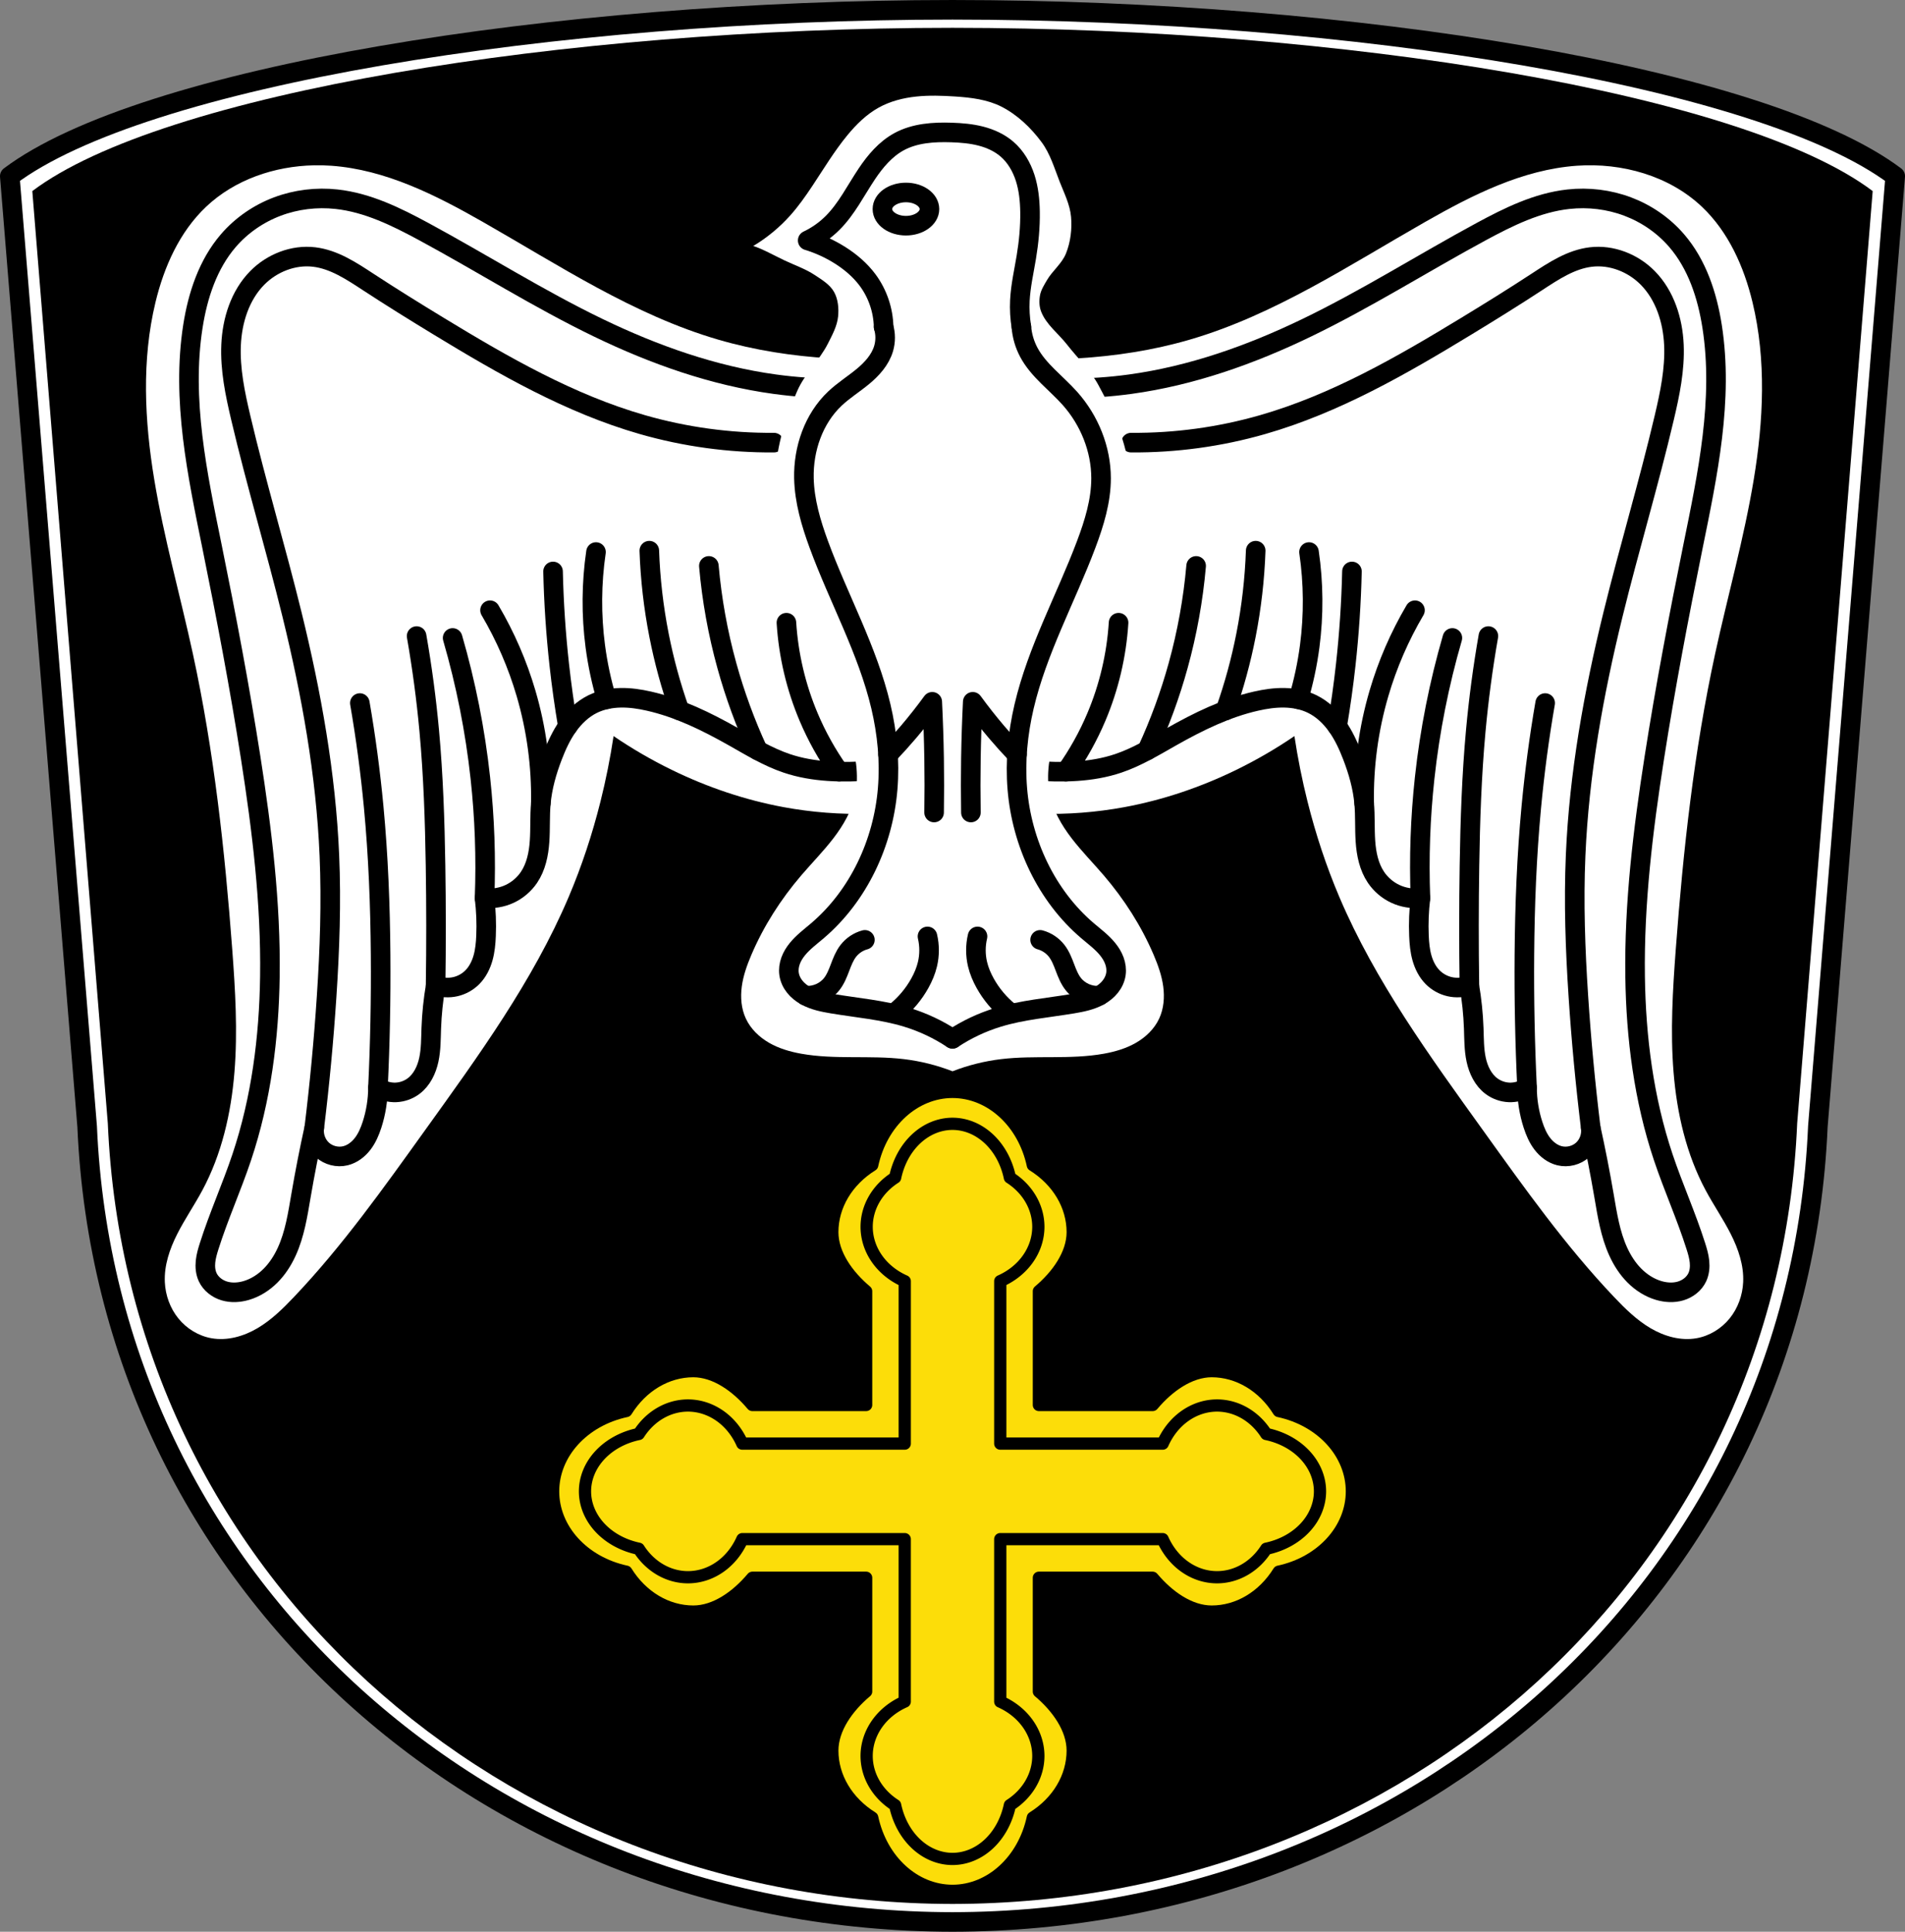 <?xml version="1.0" encoding="UTF-8" standalone="no"?>
<!-- Created with Inkscape (http://www.inkscape.org/) -->

<svg
   xmlns:dc="http://purl.org/dc/elements/1.1/"
   xmlns:cc="http://creativecommons.org/ns#"
   xmlns:rdf="http://www.w3.org/1999/02/22-rdf-syntax-ns#"
   xmlns:svg="http://www.w3.org/2000/svg"
   xmlns="http://www.w3.org/2000/svg"
   xmlns:sodipodi="http://sodipodi.sourceforge.net/DTD/sodipodi-0.dtd"
   xmlns:inkscape="http://www.inkscape.org/namespaces/inkscape"
   width="206.03mm"
   height="208.888mm"
   viewBox="0 0 206.03 208.888"
   version="1.1"
   id="svg1022"
   inkscape:version="0.92.5 (2060ec1f9f, 2020-04-08)"
   sodipodi:docname="DEU Reitenbuch (Fischach) COA.svg">
  <rect x="0" y="0" width="206.03" height="208.888" fill="#808080" stroke="none"/>
  <defs
     id="defs1016">
    <inkscape:path-effect
       effect="spiro"
       id="path-effect1518"
       is_visible="true" />
    <inkscape:path-effect
       effect="spiro"
       id="path-effect1514"
       is_visible="true" />
    <inkscape:path-effect
       effect="spiro"
       id="path-effect1488"
       is_visible="true" />
    <inkscape:path-effect
       effect="spiro"
       id="path-effect1462"
       is_visible="true" />
    <inkscape:path-effect
       effect="spiro"
       id="path-effect1436"
       is_visible="true" />
    <inkscape:path-effect
       effect="spiro"
       id="path-effect1410"
       is_visible="true" />
    <inkscape:path-effect
       effect="spiro"
       id="path-effect1387"
       is_visible="true" />
    <inkscape:path-effect
       effect="spiro"
       id="path-effect903"
       is_visible="true" />
    <inkscape:path-effect
       effect="spiro"
       id="path-effect899"
       is_visible="true" />
    <inkscape:path-effect
       effect="spiro"
       id="path-effect895"
       is_visible="true" />
    <inkscape:path-effect
       effect="spiro"
       id="path-effect891"
       is_visible="true" />
    <inkscape:path-effect
       effect="spiro"
       id="path-effect887"
       is_visible="true" />
    <inkscape:path-effect
       effect="spiro"
       id="path-effect879"
       is_visible="true" />
    <inkscape:path-effect
       effect="spiro"
       id="path-effect875"
       is_visible="true" />
    <inkscape:path-effect
       effect="spiro"
       id="path-effect853"
       is_visible="true" />
    <inkscape:path-effect
       effect="spiro"
       id="path-effect849"
       is_visible="true" />
    <inkscape:path-effect
       effect="spiro"
       id="path-effect845"
       is_visible="true" />
    <inkscape:path-effect
       effect="spiro"
       id="path-effect841"
       is_visible="true" />
    <inkscape:path-effect
       effect="spiro"
       id="path-effect853-6"
       is_visible="true" />
    <inkscape:path-effect
       effect="spiro"
       id="path-effect841-7"
       is_visible="true" />
    <inkscape:path-effect
       effect="spiro"
       id="path-effect845-6"
       is_visible="true" />
    <inkscape:path-effect
       effect="spiro"
       id="path-effect849-9"
       is_visible="true" />
    <inkscape:path-effect
       effect="spiro"
       id="path-effect853-1"
       is_visible="true" />
    <inkscape:path-effect
       effect="spiro"
       id="path-effect853-6-6"
       is_visible="true" />
    <inkscape:path-effect
       effect="spiro"
       id="path-effect875-7"
       is_visible="true" />
    <inkscape:path-effect
       effect="spiro"
       id="path-effect879-1"
       is_visible="true" />
    <inkscape:path-effect
       effect="spiro"
       id="path-effect887-8"
       is_visible="true" />
    <inkscape:path-effect
       effect="spiro"
       id="path-effect891-5"
       is_visible="true" />
    <inkscape:path-effect
       effect="spiro"
       id="path-effect895-8"
       is_visible="true" />
    <inkscape:path-effect
       effect="spiro"
       id="path-effect899-7"
       is_visible="true" />
    <inkscape:path-effect
       effect="spiro"
       id="path-effect903-3"
       is_visible="true" />
    <inkscape:path-effect
       effect="spiro"
       id="path-effect841-1"
       is_visible="true" />
    <inkscape:path-effect
       effect="spiro"
       id="path-effect845-5"
       is_visible="true" />
    <inkscape:path-effect
       effect="spiro"
       id="path-effect849-98"
       is_visible="true" />
    <inkscape:path-effect
       effect="spiro"
       id="path-effect853-10"
       is_visible="true" />
    <inkscape:path-effect
       effect="spiro"
       id="path-effect853-6-0"
       is_visible="true" />
    <inkscape:path-effect
       effect="spiro"
       id="path-effect875-6"
       is_visible="true" />
    <inkscape:path-effect
       effect="spiro"
       id="path-effect879-7"
       is_visible="true" />
    <inkscape:path-effect
       effect="spiro"
       id="path-effect887-6"
       is_visible="true" />
    <inkscape:path-effect
       effect="spiro"
       id="path-effect891-6"
       is_visible="true" />
    <inkscape:path-effect
       effect="spiro"
       id="path-effect895-9"
       is_visible="true" />
    <inkscape:path-effect
       effect="spiro"
       id="path-effect899-2"
       is_visible="true" />
    <inkscape:path-effect
       effect="spiro"
       id="path-effect903-9"
       is_visible="true" />
    <inkscape:path-effect
       effect="spiro"
       id="path-effect841-7-0"
       is_visible="true" />
    <inkscape:path-effect
       effect="spiro"
       id="path-effect845-6-7"
       is_visible="true" />
    <inkscape:path-effect
       effect="spiro"
       id="path-effect849-9-3"
       is_visible="true" />
    <inkscape:path-effect
       effect="spiro"
       id="path-effect853-1-7"
       is_visible="true" />
    <inkscape:path-effect
       effect="spiro"
       id="path-effect853-6-6-0"
       is_visible="true" />
    <inkscape:path-effect
       effect="spiro"
       id="path-effect875-7-4"
       is_visible="true" />
    <inkscape:path-effect
       effect="spiro"
       id="path-effect879-1-1"
       is_visible="true" />
    <inkscape:path-effect
       effect="spiro"
       id="path-effect887-8-8"
       is_visible="true" />
    <inkscape:path-effect
       effect="spiro"
       id="path-effect891-5-3"
       is_visible="true" />
    <inkscape:path-effect
       effect="spiro"
       id="path-effect895-8-7"
       is_visible="true" />
    <inkscape:path-effect
       effect="spiro"
       id="path-effect899-7-8"
       is_visible="true" />
    <inkscape:path-effect
       effect="spiro"
       id="path-effect903-3-7"
       is_visible="true" />
    <inkscape:path-effect
       effect="spiro"
       id="path-effect1387-8"
       is_visible="true" />
    <inkscape:path-effect
       effect="spiro"
       id="path-effect1410-8"
       is_visible="true" />
    <inkscape:path-effect
       effect="spiro"
       id="path-effect1436-1"
       is_visible="true" />
    <inkscape:path-effect
       effect="spiro"
       id="path-effect1462-8"
       is_visible="true" />
    <inkscape:path-effect
       effect="spiro"
       id="path-effect1488-9"
       is_visible="true" />
  </defs>
  <sodipodi:namedview
     id="base"
     pagecolor="#ffffff"
     bordercolor="#666666"
     borderopacity="1.0"
     inkscape:pageopacity="0.0"
     inkscape:pageshadow="2"
     inkscape:zoom="1.0044381"
     inkscape:cx="389.34763"
     inkscape:cy="394.74805"
     inkscape:document-units="mm"
     inkscape:current-layer="layer1"
     showgrid="false"
     inkscape:window-width="1920"
     inkscape:window-height="1046"
     inkscape:window-x="-11"
     inkscape:window-y="-11"
     inkscape:window-maximized="1"
     inkscape:snap-nodes="false"
     inkscape:snap-midpoints="true"
     inkscape:snap-smooth-nodes="true"
     fit-margin-top="0"
     fit-margin-left="0"
     fit-margin-right="0"
     fit-margin-bottom="0"
     inkscape:object-paths="true" />
  <g
     inkscape:label="Ebene 1"
     inkscape:groupmode="layer"
     id="layer1"
     transform="translate(-2.063,-65.472)">
    <path
       inkscape:connector-curvature="0"
       style="fill:#ffffff;fill-rule:evenodd;stroke:none;stroke-width:2.117;stroke-linecap:round;stroke-linejoin:round;stroke-miterlimit:4;stroke-dasharray:none;stroke-opacity:1"
       d="M 105.078,66.531 C 61.872,66.545 17.474,73.755 3.121,84.525 L 11.489,187.289 c 2.122,49.412 43.484,85.951 93.58,86.012 h 0.002 0.015 0.002 c 50.096,-0.062 91.457,-36.601 93.58,-86.012 L 207.035,84.525 C 192.681,73.754 148.288,66.544 105.078,66.531 Z"
       id="path10563-0-6-2-6-4" />
    <path
       inkscape:connector-curvature="0"
       style="fill:#000000;fill-rule:evenodd;stroke:none;stroke-width:2.071;stroke-linecap:round;stroke-linejoin:round;stroke-miterlimit:4;stroke-dasharray:none;stroke-opacity:1"
       d="M 105.078,68.479 C 62.904,68.493 19.567,75.567 5.557,86.134 L 13.725,186.962 c 2.072,48.48 42.445,84.331 91.344,84.391 h 0.002 0.014 0.002 c 48.899,-0.06 89.272,-35.911 91.344,-84.391 L 204.599,86.134 C 190.588,75.566 147.256,68.492 105.078,68.479 Z"
       id="path10563-0-6-2-6-4-2" />
    <path
       inkscape:connector-curvature="0"
       style="fill:none;fill-rule:evenodd;stroke:#000000;stroke-width:2.117;stroke-linecap:round;stroke-linejoin:round;stroke-miterlimit:4;stroke-dasharray:none;stroke-opacity:1"
       d="M 105.078,66.531 C 61.872,66.545 17.474,73.755 3.121,84.525 L 11.489,187.289 c 2.122,49.412 43.484,85.951 93.58,86.012 h 0.002 0.015 0.002 c 50.096,-0.062 91.458,-36.601 93.58,-86.012 L 207.035,84.525 C 192.681,73.754 148.288,66.544 105.078,66.531 Z"
       id="path10563-0-6-2-6" />
    <path
       inkscape:connector-curvature="0"
       style="fill:#fcdd09;fill-opacity:1;stroke:#000000;stroke-width:1.323;stroke-linecap:round;stroke-linejoin:round;stroke-miterlimit:4;stroke-dasharray:none;stroke-opacity:1;paint-order:fill markers stroke"
       d="m 105.078,183.544 c -4.111,0.006 -7.691,3.268 -8.684,7.913 -2.707,1.683 -4.311,4.378 -4.315,7.248 0.001,2.406 1.658,4.71 3.659,6.395 v 9.793 2.506 H 93.231 83.43 c -1.683,-1.998 -3.984,-3.655 -6.387,-3.659 -2.868,0.005 -5.56,1.608 -7.243,4.312 -4.648,0.993 -7.912,4.575 -7.917,8.688 0.006,4.111 3.268,7.69 7.913,8.684 1.683,2.707 4.378,4.311 7.248,4.315 2.406,-0.001 4.711,-1.658 6.395,-3.659 h 9.793 2.507 v 2.507 9.793 c -2.001,1.684 -3.657,3.989 -3.659,6.395 0.004,2.87 1.608,5.564 4.315,7.248 0.994,4.645 4.574,7.907 8.684,7.913 4.113,-0.005 7.695,-3.27 8.688,-7.918 2.704,-1.683 4.307,-4.375 4.312,-7.243 -0.004,-2.403 -1.661,-4.704 -3.659,-6.387 v -9.801 -2.507 h 2.506 9.793 c 1.685,2.001 3.989,3.658 6.395,3.659 2.87,-0.004 5.564,-1.608 7.248,-4.315 4.645,-0.994 7.906,-4.574 7.913,-8.684 -0.005,-4.113 -3.269,-7.695 -7.917,-8.688 -1.683,-2.704 -4.375,-4.307 -7.243,-4.312 -2.403,0.004 -4.705,1.66 -6.387,3.659 h -9.801 -2.506 v -2.506 -9.801 c 1.998,-1.682 3.655,-3.984 3.659,-6.387 -0.005,-2.868 -1.608,-5.56 -4.312,-7.243 -0.992,-4.648 -4.575,-7.913 -8.688,-7.918 z"
       id="path894"
       sodipodi:nodetypes="ccccccccccccccccccccccccccccccccccccccccc" />
    <path
       inkscape:connector-curvature="0"
       style="fill:#fcdd09;fill-opacity:1;stroke:#000000;stroke-width:1.323;stroke-linecap:round;stroke-linejoin:round;stroke-miterlimit:4;stroke-dasharray:none;stroke-opacity:1;paint-order:fill markers stroke"
       d="m 105.078,186.995 a 6.401,7.664 0 0 0 -6.203,5.81 7.454,6.581 0 0 0 -3.082,5.323 7.454,6.581 0 0 0 4.12,5.883 v 17.187 0.377 H 99.535 82.343 a 6.581,7.454 0 0 0 -5.878,-4.12 6.581,7.454 0 0 0 -5.319,3.08 7.664,6.401 0 0 0 -5.814,6.205 7.664,6.401 0 0 0 5.81,6.203 6.581,7.454 0 0 0 5.323,3.082 6.581,7.454 0 0 0 5.884,-4.119 h 17.186 0.377 v 0.376 17.187 a 7.454,6.581 0 0 0 -4.12,5.883 7.454,6.581 0 0 0 3.082,5.323 6.401,7.664 0 0 0 6.203,5.811 6.401,7.664 0 0 0 6.206,-5.814 7.454,6.581 0 0 0 3.08,-5.32 7.454,6.581 0 0 0 -4.12,-5.877 v -17.193 -0.376 h 0.377 17.187 a 6.581,7.454 0 0 0 5.883,4.119 6.581,7.454 0 0 0 5.323,-3.082 7.664,6.401 0 0 0 5.811,-6.203 7.664,6.401 0 0 0 -5.814,-6.205 6.581,7.454 0 0 0 -5.32,-3.08 6.581,7.454 0 0 0 -5.877,4.12 h -17.193 -0.377 v -0.377 -17.192 a 7.454,6.581 0 0 0 4.12,-5.878 7.454,6.581 0 0 0 -3.08,-5.319 6.401,7.664 0 0 0 -6.206,-5.814 z"
       id="path894-7" />
    <path
       style="fill:#ffffff;stroke:none;stroke-width:1px;stroke-linecap:butt;stroke-linejoin:miter;stroke-opacity:1"
       d="M 128.252 67.453 C 112.034 67.779 95.781 73.298 84.061 84.418 C 73.263 94.663 66.945 108.866 63.457 123.336 C 57.766 146.942 58.991 171.732 62.957 195.688 C 66.923 219.643 73.567 243.064 78.719 266.793 C 87.32 306.411 91.741 346.824 94.77 387.252 C 96.023 403.992 97.042 420.82 95.678 437.551 C 94.313 454.282 90.484 471.008 82.535 485.793 C 79.3 491.81 75.409 497.463 72.326 503.559 C 69.243 509.654 66.958 516.36 67.273 523.184 C 67.522 528.544 69.431 533.847 72.814 538.012 C 76.198 542.176 81.064 545.153 86.35 546.076 C 92.781 547.2 99.461 545.287 105.086 541.973 C 110.711 538.658 115.428 534.022 119.926 529.289 C 139.783 508.394 156.522 484.785 173.34 461.375 C 195.176 430.981 217.458 400.436 232.096 365.992 C 237.449 353.395 241.742 340.352 245.068 327.074 C 247.275 318.264 249.059 309.348 250.41 300.367 C 257.954 305.502 265.867 310.097 274.066 314.104 C 288.565 321.188 303.981 326.434 319.85 329.365 C 342.809 333.606 366.658 332.927 389.348 327.424 C 412.037 332.927 435.886 333.606 458.846 329.365 C 474.714 326.434 490.131 321.188 504.629 314.104 C 512.828 310.097 520.741 305.502 528.285 300.367 C 529.636 309.348 531.42 318.264 533.627 327.074 C 536.953 340.352 541.246 353.395 546.6 365.992 C 561.238 400.436 583.52 430.981 605.355 461.375 C 622.174 484.785 638.913 508.394 658.77 529.289 C 663.267 534.022 667.984 538.658 673.609 541.973 C 679.235 545.287 685.914 547.2 692.346 546.076 C 697.632 545.153 702.497 542.176 705.881 538.012 C 709.265 533.847 711.174 528.544 711.422 523.184 C 711.738 516.36 709.452 509.654 706.369 503.559 C 703.286 497.463 699.395 491.81 696.16 485.793 C 688.211 471.008 684.382 454.282 683.018 437.551 C 681.653 420.82 682.672 403.992 683.926 387.252 C 686.954 346.824 691.375 306.411 699.977 266.793 C 705.128 243.064 711.773 219.643 715.738 195.688 C 719.704 171.732 720.929 146.942 715.238 123.336 C 711.75 108.866 705.432 94.663 694.635 84.418 C 681.24 71.709 661.925 66.318 643.508 67.631 C 621.401 69.206 600.954 79.549 581.699 90.523 C 550.485 108.314 520.043 128.535 485.553 138.596 C 470.668 142.937 455.247 145.304 439.77 146.227 C 423.442 147.2 407.021 146.551 390.814 144.336 L 390.814 143.938 C 390.326 144.01 389.836 144.067 389.348 144.137 C 388.859 144.067 388.369 144.01 387.881 143.938 L 387.881 144.336 C 371.675 146.551 355.254 147.2 338.926 146.227 C 323.449 145.304 308.027 142.937 293.143 138.596 C 258.652 128.535 228.21 108.314 196.996 90.523 C 177.742 79.549 157.294 69.206 135.188 67.631 C 132.885 67.467 130.569 67.407 128.252 67.453 z "
       transform="matrix(0.265,0,0,0.265,2.063,65.472)"
       id="path839-2" />
    <path
       style="fill:none;stroke:#000000;stroke-width:2.117;stroke-linecap:round;stroke-linejoin:round;stroke-miterlimit:4;stroke-dasharray:none;stroke-opacity:1"
       d="m -127.008,107.016 c -4.403,0.604 -8.888,0.604 -13.291,0 -6.634,-0.909 -13.026,-3.176 -19.056,-6.085 -6.478,-3.125 -12.569,-6.989 -18.896,-10.409 -2.975,-1.608 -6.086,-3.143 -9.448,-3.509 -2.157,-0.235 -4.37,0.03 -6.4,0.795 -2.03,0.765 -3.873,2.033 -5.29,3.675 -2.218,2.57 -3.32,5.934 -3.843,9.288 -1.237,7.933 0.481,15.993 2.082,23.861 1.537,7.552 2.974,15.125 4.164,22.74 1.226,7.845 2.192,15.761 2.082,23.7 -0.091,6.617 -0.942,13.262 -3.043,19.537 -1.083,3.235 -2.492,6.356 -3.523,9.608 -0.174,0.548 -0.337,1.103 -0.396,1.675 -0.058,0.572 -0.006,1.166 0.236,1.688 0.337,0.726 1.029,1.256 1.796,1.486 0.767,0.23 1.6,0.18 2.368,-0.045 1.002,-0.293 1.907,-0.877 2.643,-1.617 0.736,-0.74 1.307,-1.633 1.741,-2.582 0.868,-1.898 1.189,-3.992 1.541,-6.05 0.422,-2.466 0.903,-4.923 1.441,-7.366 -0.123,0.881 0.216,1.815 0.876,2.412 0.66,0.597 1.622,0.841 2.487,0.631 0.75,-0.182 1.398,-0.681 1.868,-1.293 0.47,-0.612 0.777,-1.335 1.014,-2.07 0.417,-1.291 0.634,-2.647 0.641,-4.003 0.578,0.36 1.266,0.541 1.946,0.513 0.68,-0.028 1.351,-0.266 1.897,-0.673 0.906,-0.675 1.425,-1.766 1.66,-2.871 0.236,-1.105 0.221,-2.245 0.261,-3.375 0.055,-1.556 0.216,-3.109 0.48,-4.644 0.674,0.245 1.419,0.292 2.118,0.134 0.699,-0.158 1.351,-0.521 1.854,-1.032 0.564,-0.573 0.932,-1.317 1.149,-2.09 0.217,-0.774 0.29,-1.58 0.323,-2.383 0.057,-1.36 0.003,-2.725 -0.16,-4.076 0.923,0.096 1.872,-0.063 2.713,-0.456 0.841,-0.392 1.572,-1.017 2.092,-1.786 0.767,-1.136 1.05,-2.532 1.144,-3.899 0.094,-1.367 0.015,-2.743 0.137,-4.108 0.157,-1.76 0.645,-3.476 1.281,-5.124 0.435,-1.127 0.944,-2.235 1.642,-3.221 0.699,-0.986 1.597,-1.85 2.681,-2.384 0.929,-0.457 1.971,-0.66 3.007,-0.682 1.036,-0.022 2.068,0.133 3.079,0.362 3.232,0.732 6.243,2.213 9.128,3.843 1.874,1.059 3.726,2.193 5.765,2.882 2.913,0.985 6.06,1.011 9.128,0.801 2.056,-0.141 4.105,-0.384 6.137,-0.728"
       id="path843-7"
       inkscape:connector-curvature="0"
       inkscape:path-effect="#path-effect845-5"
       inkscape:original-d="m -127.00826,107.01559 c -4.43022,-2.6e-4 -8.91379,0.68199 -13.29147,0 -6.58868,-1.02644 -12.93113,-3.44995 -19.05644,-6.08525 -6.60576,-2.842005 -12.35845,-7.414083 -18.89631,-10.408983 -3.05437,-1.399164 -6.0886,-3.525281 -9.44815,-3.509158 -4.1718,0.02002 -8.70042,1.560316 -11.69009,4.469987 -2.40114,2.336883 -3.33382,5.976385 -3.84332,9.288014 -1.21404,7.8909 1.0147,15.94848 2.0818,23.86059 1.02996,7.63674 3.13139,15.10319 4.16359,22.73963 1.06229,7.8591 2.34696,15.77432 2.0818,23.70045 -0.22037,6.5871 -1.39308,13.15584 -3.04263,19.53686 -0.85378,3.3027 -2.84695,6.26469 -3.52304,9.60829 -0.22242,1.09998 -0.78915,2.43351 -0.16014,3.3629 0.82318,1.21628 2.78738,1.95406 4.1636,1.44124 3.69773,-1.37787 4.53982,-6.55388 5.92511,-10.24884 0.87834,-2.34277 1.44125,-7.36636 1.44125,-7.36636 0,0 1.85425,3.13835 3.3629,3.04263 1.47344,-0.0935 2.26213,-2.02315 2.88248,-3.3629 0.56785,-1.22637 0.64056,-4.00346 0.64056,-4.00346 0,0 2.82799,0.62293 3.84331,-0.16014 1.72473,-1.33022 1.48725,-4.11104 1.92166,-6.24539 0.31039,-1.52499 0.48042,-4.644 0.48042,-4.644 0,0 2.96773,0.0143 3.9724,-0.89874 1.16175,-1.05584 1.25426,-2.91889 1.4723,-4.47354 0.18884,-1.34649 -0.16014,-4.07588 -0.16014,-4.07588 0,0 3.73973,-0.83129 4.80414,-2.24193 1.62804,-2.1576 0.73931,-5.35885 1.28111,-8.00691 0.35293,-1.72497 0.51363,-3.53978 1.2811,-5.12442 1.02852,-2.12363 2.23423,-4.50864 4.32373,-5.60484 1.79872,-0.94365 4.08434,-0.66987 6.08525,-0.32028 3.25207,0.56819 6.12857,2.46383 9.12788,3.84332 1.95192,0.89776 3.69756,2.29789 5.76498,2.88249 2.93907,0.83107 6.07392,0.84745 9.12787,0.80069 2.05978,-0.0315 3.84195,-0.83529 6.137,-0.72827"
       sodipodi:nodetypes="caaaaaaaaaaaaaacaacaacaacaaaaaaaac"
       transform="translate(226.156)" />
    <path
       style="fill:none;stroke:#000000;stroke-width:2.117;stroke-linecap:round;stroke-linejoin:round;stroke-miterlimit:4;stroke-dasharray:none;stroke-opacity:1"
       d="m -140.388,113.335 c -4.804,0.036 -9.613,-0.622 -14.23,-1.947 -7.859,-2.256 -15.034,-6.386 -22.019,-10.635 -2.568,-1.562 -5.124,-3.146 -7.639,-4.793 -1.811,-1.186 -3.692,-2.439 -5.842,-2.696 -2.241,-0.268 -4.554,0.643 -6.141,2.247 -1.869,1.888 -2.725,4.599 -2.842,7.254 -0.117,2.654 0.436,5.289 1.045,7.875 1.678,7.132 3.795,14.155 5.542,21.27 2.1,8.552 3.668,17.265 4.044,26.064 0.218,5.092 0.036,10.193 -0.3,15.279 -0.312,4.729 -0.756,9.449 -1.332,14.154"
       id="path847-1"
       inkscape:connector-curvature="0"
       inkscape:path-effect="#path-effect849-98"
       inkscape:original-d="m -140.38792,113.3349 c -4.74311,-0.64936 -9.64655,-0.56462 -14.23013,-1.94728 -7.80371,-2.35402 -14.88628,-6.69052 -22.01924,-10.63515 -2.63072,-1.45483 -4.99595,-3.361606 -7.63933,-4.793305 -1.88584,-1.0214 -3.69895,-2.608668 -5.84184,-2.696232 -2.17803,-0.089 -4.78921,0.537119 -6.14143,2.246861 -3.1503,3.983217 -2.14417,10.062286 -1.79749,15.128866 0.50017,7.30974 4.05492,14.09602 5.54226,21.2703 1.78474,8.60878 3.45426,17.29158 4.04436,26.06359 0.3419,5.08238 -0.0108,10.193 -0.29959,15.27867 -0.26869,4.73113 -0.88797,9.43553 -1.33235,14.1537"
       sodipodi:nodetypes="caaaaaaaaac"
       transform="translate(226.156)" />
    <path
       style="fill:none;stroke:#000000;stroke-width:2.117;stroke-linecap:round;stroke-linejoin:round;stroke-miterlimit:4;stroke-dasharray:none;stroke-opacity:1"
       d="m -183.217,183.081 c 0.229,-4.771 0.325,-9.548 0.288,-14.324 -0.041,-5.35 -0.248,-10.701 -0.749,-16.028 -0.354,-3.762 -0.853,-7.511 -1.498,-11.234"
       id="path851-8"
       inkscape:connector-curvature="0"
       inkscape:path-effect="#path-effect853-10"
       inkscape:original-d="m -183.21676,183.08123 c 0.0964,-4.67498 0.3517,-9.54861 0.28825,-14.32374 -0.0711,-5.34789 -0.27025,-10.70071 -0.74895,-16.02761 -0.33813,-3.76275 -0.64882,-7.09036 -1.4979,-11.23431"
       sodipodi:nodetypes="caac"
       transform="translate(226.156)" />
    <path
       transform="matrix(0.911,0,0,0.911,215.816,5.35)"
       style="fill:none;stroke:#000000;stroke-width:2.324;stroke-linecap:round;stroke-linejoin:round;stroke-miterlimit:4;stroke-dasharray:none;stroke-opacity:1"
       d="m -182.922,182.976 c 0.07,-4.739 0.068,-9.48 -0.007,-14.219 -0.084,-5.349 -0.261,-10.7 -0.749,-16.028 -0.345,-3.763 -0.845,-7.512 -1.498,-11.234"
       id="path851-4-9"
       inkscape:connector-curvature="0"
       inkscape:path-effect="#path-effect853-6-0"
       inkscape:original-d="m -182.92156,182.9763 c 0.0964,-4.67498 0.10485,-9.48053 -0.007,-14.21881 -0.12617,-5.34688 -0.27025,-10.70071 -0.74895,-16.02761 -0.33813,-3.76275 -0.64882,-7.09036 -1.4979,-11.23431"
       sodipodi:nodetypes="caac" />
    <path
       style="fill:none;stroke:#000000;stroke-width:2.117;stroke-linecap:round;stroke-linejoin:miter;stroke-miterlimit:4;stroke-dasharray:none;stroke-opacity:1"
       d="m -171.687,162.584 c 0.166,-4.336 0.013,-8.685 -0.457,-12.999 -0.557,-5.117 -1.561,-10.186 -2.996,-15.129"
       id="path873-4"
       inkscape:connector-curvature="0"
       inkscape:path-effect="#path-effect875-6"
       inkscape:original-d="m -171.68681,162.58354 c -0.25185,-3.73419 0.0421,-8.6923 -0.45676,-12.99927 -0.59146,-5.10674 -2.09681,-9.53694 -2.99582,-15.12887"
       sodipodi:nodetypes="cac"
       transform="translate(226.156)" />
    <path
       style="fill:none;stroke:#000000;stroke-width:2.117;stroke-linecap:round;stroke-linejoin:round;stroke-miterlimit:4;stroke-dasharray:none;stroke-opacity:1"
       d="m -165.602,152.335 c 0.072,-4.013 -0.469,-8.036 -1.599,-11.888 -0.921,-3.141 -2.233,-6.167 -3.895,-8.987"
       id="path877-4"
       inkscape:connector-curvature="0"
       inkscape:path-effect="#path-effect879-7"
       inkscape:original-d="m -165.60156,152.3347 c -0.53271,-3.96282 -0.52743,-8.03568 -1.59891,-11.88767 -0.87498,-3.14557 -2.59611,-5.9919 -3.89456,-8.98745"
       sodipodi:nodetypes="cac"
       transform="translate(226.156)" />
    <path
       style="fill:none;stroke:#000000;stroke-width:2.117;stroke-linecap:round;stroke-linejoin:miter;stroke-miterlimit:4;stroke-dasharray:none;stroke-opacity:1"
       d="m -133.349,148.911 c -1.308,-1.845 -2.414,-3.833 -3.294,-5.917 -1.363,-3.229 -2.177,-6.688 -2.397,-10.186"
       id="path885-0"
       inkscape:connector-curvature="0"
       inkscape:path-effect="#path-effect887-6"
       inkscape:original-d="m -133.34941,148.9108 c -1.09765,-1.97271 -2.47847,-3.81227 -3.29374,-5.91733 -1.25969,-3.25256 -1.5975,-6.79078 -2.39665,-10.18577"
       sodipodi:nodetypes="cac"
       transform="translate(226.156)" />
    <path
       style="fill:none;stroke:#000000;stroke-width:2.117;stroke-linecap:round;stroke-linejoin:miter;stroke-miterlimit:4;stroke-dasharray:none;stroke-opacity:1"
       d="m -142.124,146.623 c -1.365,-2.96 -2.489,-6.03 -3.357,-9.172 -0.975,-3.526 -1.627,-7.141 -1.947,-10.785"
       id="path889-1"
       inkscape:connector-curvature="0"
       inkscape:path-effect="#path-effect891-6"
       inkscape:original-d="m -142.12381,146.62286 c -1.11873,-3.10741 -2.50511,-6.02951 -3.357,-9.17164 -0.95591,-3.52582 -1.29792,-7.19023 -1.94728,-10.78494"
       sodipodi:nodetypes="cac"
       transform="translate(226.156)" />
    <path
       style="fill:none;stroke:#000000;stroke-width:2.117;stroke-linecap:round;stroke-linejoin:miter;stroke-miterlimit:4;stroke-dasharray:none;stroke-opacity:1"
       d="m -150.596,142.303 c -0.938,-2.657 -1.682,-5.382 -2.224,-8.147 -0.591,-3.012 -0.942,-6.07 -1.049,-9.137"
       id="path893-8"
       inkscape:connector-curvature="0"
       inkscape:path-effect="#path-effect895-9"
       inkscape:original-d="m -150.59611,142.30306 c -0.74122,-2.71601 -1.69169,-5.38296 -2.22445,-8.14724 -0.58018,-3.01034 -0.69876,-6.09176 -1.04853,-9.13724"
       sodipodi:nodetypes="cac"
       transform="translate(226.156)" />
    <path
       style="fill:none;stroke:#000000;stroke-width:2.117;stroke-linecap:round;stroke-linejoin:miter;stroke-miterlimit:4;stroke-dasharray:none;stroke-opacity:1"
       d="m -158.487,141.091 c -0.559,-1.876 -0.968,-3.796 -1.224,-5.737 -0.444,-3.377 -0.419,-6.816 0.075,-10.186"
       id="path897-5"
       inkscape:connector-curvature="0"
       inkscape:path-effect="#path-effect899-2"
       inkscape:original-d="m -158.48723,141.09113 c -0.40764,-1.9126 -1.02577,-3.79168 -1.2237,-5.73699 -0.34369,-3.37791 0.0502,-6.79078 0.0749,-10.18577"
       sodipodi:nodetypes="cac"
       transform="translate(226.156)" />
    <path
       style="fill:none;stroke:#000000;stroke-width:2.117;stroke-linecap:round;stroke-linejoin:miter;stroke-miterlimit:4;stroke-dasharray:none;stroke-opacity:1"
       d="m -162.678,143.989 c -0.373,-2.195 -0.682,-4.4 -0.927,-6.613 -0.372,-3.358 -0.597,-6.733 -0.674,-10.111"
       id="path901-18"
       inkscape:connector-curvature="0"
       inkscape:path-effect="#path-effect903-9"
       inkscape:original-d="m -162.67804,143.98922 c -0.30888,-2.20457 -0.69869,-4.39881 -0.92745,-6.6129 -0.34714,-3.35989 -0.44911,-6.74085 -0.67406,-10.11088"
       sodipodi:nodetypes="cac"
       transform="translate(226.156)" />
    <path
       style="fill:none;stroke:#000000;stroke-width:2.117;stroke-linecap:round;stroke-linejoin:round;stroke-miterlimit:4;stroke-dasharray:none;stroke-opacity:1"
       d="m -127.008,107.016 c -4.403,0.604 -8.888,0.604 -13.291,0 -6.634,-0.909 -13.026,-3.176 -19.056,-6.085 -6.478,-3.125 -12.569,-6.989 -18.896,-10.409 -2.975,-1.608 -6.086,-3.143 -9.448,-3.509 -2.157,-0.235 -4.37,0.03 -6.4,0.795 -2.03,0.765 -3.873,2.033 -5.29,3.675 -2.218,2.57 -3.32,5.934 -3.843,9.288 -1.237,7.933 0.481,15.993 2.082,23.861 1.537,7.552 2.974,15.125 4.164,22.74 1.226,7.845 2.192,15.761 2.082,23.7 -0.091,6.617 -0.942,13.262 -3.043,19.537 -1.083,3.235 -2.492,6.356 -3.523,9.608 -0.174,0.548 -0.337,1.103 -0.396,1.675 -0.058,0.572 -0.006,1.166 0.236,1.688 0.337,0.726 1.029,1.256 1.796,1.486 0.767,0.23 1.6,0.18 2.368,-0.045 1.002,-0.293 1.907,-0.877 2.643,-1.617 0.736,-0.74 1.307,-1.633 1.741,-2.582 0.868,-1.898 1.189,-3.992 1.541,-6.05 0.422,-2.466 0.903,-4.923 1.441,-7.366 -0.123,0.881 0.216,1.815 0.876,2.412 0.66,0.597 1.622,0.841 2.487,0.631 0.75,-0.182 1.398,-0.681 1.868,-1.293 0.47,-0.612 0.777,-1.335 1.014,-2.07 0.417,-1.291 0.634,-2.647 0.641,-4.003 0.578,0.36 1.266,0.541 1.946,0.513 0.68,-0.028 1.351,-0.266 1.897,-0.673 0.906,-0.675 1.425,-1.766 1.66,-2.871 0.236,-1.105 0.221,-2.245 0.261,-3.375 0.055,-1.556 0.216,-3.109 0.48,-4.644 0.674,0.245 1.419,0.292 2.118,0.134 0.699,-0.158 1.351,-0.521 1.854,-1.032 0.564,-0.573 0.932,-1.317 1.149,-2.09 0.217,-0.774 0.29,-1.58 0.323,-2.383 0.057,-1.36 0.003,-2.725 -0.16,-4.076 0.923,0.096 1.872,-0.063 2.713,-0.456 0.841,-0.392 1.572,-1.017 2.092,-1.786 0.767,-1.136 1.05,-2.532 1.144,-3.899 0.094,-1.367 0.015,-2.743 0.137,-4.108 0.157,-1.76 0.645,-3.476 1.281,-5.124 0.435,-1.127 0.944,-2.235 1.642,-3.221 0.699,-0.986 1.597,-1.85 2.681,-2.384 0.929,-0.457 1.971,-0.66 3.007,-0.682 1.036,-0.022 2.068,0.133 3.079,0.362 3.232,0.732 6.243,2.213 9.128,3.843 1.874,1.059 3.726,2.193 5.765,2.882 2.913,0.985 6.06,1.011 9.128,0.801 2.056,-0.141 4.105,-0.384 6.137,-0.728"
       id="path843-4-5"
       inkscape:connector-curvature="0"
       inkscape:path-effect="#path-effect845-6-7"
       inkscape:original-d="m -127.00826,107.01559 c -4.43022,-2.6e-4 -8.91379,0.68199 -13.29147,0 -6.58868,-1.02644 -12.93113,-3.44995 -19.05644,-6.08525 -6.60576,-2.842005 -12.35845,-7.414083 -18.89631,-10.408983 -3.05437,-1.399164 -6.0886,-3.525281 -9.44815,-3.509158 -4.1718,0.02002 -8.70042,1.560316 -11.69009,4.469987 -2.40114,2.336883 -3.33382,5.976385 -3.84332,9.288014 -1.21404,7.8909 1.0147,15.94848 2.0818,23.86059 1.02996,7.63674 3.13139,15.10319 4.16359,22.73963 1.06229,7.8591 2.34696,15.77432 2.0818,23.70045 -0.22037,6.5871 -1.39308,13.15584 -3.04263,19.53686 -0.85378,3.3027 -2.84695,6.26469 -3.52304,9.60829 -0.22242,1.09998 -0.78915,2.43351 -0.16014,3.3629 0.82318,1.21628 2.78738,1.95406 4.1636,1.44124 3.69773,-1.37787 4.53982,-6.55388 5.92511,-10.24884 0.87834,-2.34277 1.44125,-7.36636 1.44125,-7.36636 0,0 1.85425,3.13835 3.3629,3.04263 1.47344,-0.0935 2.26213,-2.02315 2.88248,-3.3629 0.56785,-1.22637 0.64056,-4.00346 0.64056,-4.00346 0,0 2.82799,0.62293 3.84331,-0.16014 1.72473,-1.33022 1.48725,-4.11104 1.92166,-6.24539 0.31039,-1.52499 0.48042,-4.644 0.48042,-4.644 0,0 2.96773,0.0143 3.9724,-0.89874 1.16175,-1.05584 1.25426,-2.91889 1.4723,-4.47354 0.18884,-1.34649 -0.16014,-4.07588 -0.16014,-4.07588 0,0 3.73973,-0.83129 4.80414,-2.24193 1.62804,-2.1576 0.73931,-5.35885 1.28111,-8.00691 0.35293,-1.72497 0.51363,-3.53978 1.2811,-5.12442 1.02852,-2.12363 2.23423,-4.50864 4.32373,-5.60484 1.79872,-0.94365 4.08434,-0.66987 6.08525,-0.32028 3.25207,0.56819 6.12857,2.46383 9.12788,3.84332 1.95192,0.89776 3.69756,2.29789 5.76498,2.88249 2.93907,0.83107 6.07392,0.84745 9.12787,0.80069 2.05978,-0.0315 3.84195,-0.83529 6.137,-0.72827"
       sodipodi:nodetypes="caaaaaaaaaaaaaacaacaacaacaaaaaaaac"
       transform="matrix(-1,0,0,1,-16,0)" />
    <path
       style="fill:none;stroke:#000000;stroke-width:2.117;stroke-linecap:round;stroke-linejoin:round;stroke-miterlimit:4;stroke-dasharray:none;stroke-opacity:1"
       d="m -140.388,113.335 c -4.804,0.036 -9.613,-0.622 -14.23,-1.947 -7.859,-2.256 -15.034,-6.386 -22.019,-10.635 -2.568,-1.562 -5.124,-3.146 -7.639,-4.793 -1.811,-1.186 -3.692,-2.439 -5.842,-2.696 -2.241,-0.268 -4.554,0.643 -6.141,2.247 -1.869,1.888 -2.725,4.599 -2.842,7.254 -0.117,2.654 0.436,5.289 1.045,7.875 1.678,7.132 3.795,14.155 5.542,21.27 2.1,8.552 3.668,17.265 4.044,26.064 0.218,5.092 0.036,10.193 -0.3,15.279 -0.312,4.729 -0.756,9.449 -1.332,14.154"
       id="path847-6-8"
       inkscape:connector-curvature="0"
       inkscape:path-effect="#path-effect849-9-3"
       inkscape:original-d="m -140.38792,113.3349 c -4.74311,-0.64936 -9.64655,-0.56462 -14.23013,-1.94728 -7.80371,-2.35402 -14.88628,-6.69052 -22.01924,-10.63515 -2.63072,-1.45483 -4.99595,-3.361606 -7.63933,-4.793305 -1.88584,-1.0214 -3.69895,-2.608668 -5.84184,-2.696232 -2.17803,-0.089 -4.78921,0.537119 -6.14143,2.246861 -3.1503,3.983217 -2.14417,10.062286 -1.79749,15.128866 0.50017,7.30974 4.05492,14.09602 5.54226,21.2703 1.78474,8.60878 3.45426,17.29158 4.04436,26.06359 0.3419,5.08238 -0.0108,10.193 -0.29959,15.27867 -0.26869,4.73113 -0.88797,9.43553 -1.33235,14.1537"
       sodipodi:nodetypes="caaaaaaaaac"
       transform="matrix(-1,0,0,1,-16,0)" />
    <path
       style="fill:none;stroke:#000000;stroke-width:2.117;stroke-linecap:round;stroke-linejoin:round;stroke-miterlimit:4;stroke-dasharray:none;stroke-opacity:1"
       d="m -183.217,183.081 c 0.229,-4.771 0.325,-9.548 0.288,-14.324 -0.041,-5.35 -0.248,-10.701 -0.749,-16.028 -0.354,-3.762 -0.853,-7.511 -1.498,-11.234"
       id="path851-3-1"
       inkscape:connector-curvature="0"
       inkscape:path-effect="#path-effect853-1-7"
       inkscape:original-d="m -183.21676,183.08123 c 0.0964,-4.67498 0.3517,-9.54861 0.28825,-14.32374 -0.0711,-5.34789 -0.27025,-10.70071 -0.74895,-16.02761 -0.33813,-3.76275 -0.64882,-7.09036 -1.4979,-11.23431"
       sodipodi:nodetypes="caac"
       transform="matrix(-1,0,0,1,-16,0)" />
    <path
       transform="matrix(-0.911,0,0,0.911,-5.66,5.35)"
       style="fill:none;stroke:#000000;stroke-width:2.324;stroke-linecap:round;stroke-linejoin:round;stroke-miterlimit:4;stroke-dasharray:none;stroke-opacity:1"
       d="m -182.922,182.976 c 0.07,-4.739 0.068,-9.48 -0.007,-14.219 -0.084,-5.349 -0.261,-10.7 -0.749,-16.028 -0.345,-3.763 -0.845,-7.512 -1.498,-11.234"
       id="path851-4-1-7"
       inkscape:connector-curvature="0"
       inkscape:path-effect="#path-effect853-6-6-0"
       inkscape:original-d="m -182.92156,182.9763 c 0.0964,-4.67498 0.10485,-9.48053 -0.007,-14.21881 -0.12617,-5.34688 -0.27025,-10.70071 -0.74895,-16.02761 -0.33813,-3.76275 -0.64882,-7.09036 -1.4979,-11.23431"
       sodipodi:nodetypes="caac" />
    <path
       style="fill:none;stroke:#000000;stroke-width:2.117;stroke-linecap:round;stroke-linejoin:miter;stroke-miterlimit:4;stroke-dasharray:none;stroke-opacity:1"
       d="m -171.687,162.584 c 0.166,-4.336 0.013,-8.685 -0.457,-12.999 -0.557,-5.117 -1.561,-10.186 -2.996,-15.129"
       id="path873-3-1"
       inkscape:connector-curvature="0"
       inkscape:path-effect="#path-effect875-7-4"
       inkscape:original-d="m -171.68681,162.58354 c -0.25185,-3.73419 0.0421,-8.6923 -0.45676,-12.99927 -0.59146,-5.10674 -2.09681,-9.53694 -2.99582,-15.12887"
       sodipodi:nodetypes="cac"
       transform="matrix(-1,0,0,1,-16,0)" />
    <path
       style="fill:none;stroke:#000000;stroke-width:2.117;stroke-linecap:round;stroke-linejoin:round;stroke-miterlimit:4;stroke-dasharray:none;stroke-opacity:1"
       d="m -165.602,152.335 c 0.072,-4.013 -0.469,-8.036 -1.599,-11.888 -0.921,-3.141 -2.233,-6.167 -3.895,-8.987"
       id="path877-1-4"
       inkscape:connector-curvature="0"
       inkscape:path-effect="#path-effect879-1-1"
       inkscape:original-d="m -165.60156,152.3347 c -0.53271,-3.96282 -0.52743,-8.03568 -1.59891,-11.88767 -0.87498,-3.14557 -2.59611,-5.9919 -3.89456,-8.98745"
       sodipodi:nodetypes="cac"
       transform="matrix(-1,0,0,1,-16,0)" />
    <path
       style="fill:none;stroke:#000000;stroke-width:2.117;stroke-linecap:round;stroke-linejoin:miter;stroke-miterlimit:4;stroke-dasharray:none;stroke-opacity:1"
       d="m -133.349,148.911 c -1.308,-1.845 -2.414,-3.833 -3.294,-5.917 -1.363,-3.229 -2.177,-6.688 -2.397,-10.186"
       id="path885-7-1"
       inkscape:connector-curvature="0"
       inkscape:path-effect="#path-effect887-8-8"
       inkscape:original-d="m -133.34941,148.9108 c -1.09765,-1.97271 -2.47847,-3.81227 -3.29374,-5.91733 -1.25969,-3.25256 -1.5975,-6.79078 -2.39665,-10.18577"
       sodipodi:nodetypes="cac"
       transform="matrix(-1,0,0,1,-16,0)" />
    <path
       style="fill:none;stroke:#000000;stroke-width:2.117;stroke-linecap:round;stroke-linejoin:miter;stroke-miterlimit:4;stroke-dasharray:none;stroke-opacity:1"
       d="m -142.124,146.623 c -1.365,-2.96 -2.489,-6.03 -3.357,-9.172 -0.975,-3.526 -1.627,-7.141 -1.947,-10.785"
       id="path889-6-0"
       inkscape:connector-curvature="0"
       inkscape:path-effect="#path-effect891-5-3"
       inkscape:original-d="m -142.12381,146.62286 c -1.11873,-3.10741 -2.50511,-6.02951 -3.357,-9.17164 -0.95591,-3.52582 -1.29792,-7.19023 -1.94728,-10.78494"
       sodipodi:nodetypes="cac"
       transform="matrix(-1,0,0,1,-16,0)" />
    <path
       style="fill:none;stroke:#000000;stroke-width:2.117;stroke-linecap:round;stroke-linejoin:miter;stroke-miterlimit:4;stroke-dasharray:none;stroke-opacity:1"
       d="m -150.596,142.303 c -0.938,-2.657 -1.682,-5.382 -2.224,-8.147 -0.591,-3.012 -0.942,-6.07 -1.049,-9.137"
       id="path893-2-5"
       inkscape:connector-curvature="0"
       inkscape:path-effect="#path-effect895-8-7"
       inkscape:original-d="m -150.59611,142.30306 c -0.74122,-2.71601 -1.69169,-5.38296 -2.22445,-8.14724 -0.58018,-3.01034 -0.69876,-6.09176 -1.04853,-9.13724"
       sodipodi:nodetypes="cac"
       transform="matrix(-1,0,0,1,-16,0)" />
    <path
       style="fill:none;stroke:#000000;stroke-width:2.117;stroke-linecap:round;stroke-linejoin:miter;stroke-miterlimit:4;stroke-dasharray:none;stroke-opacity:1"
       d="m -158.487,141.091 c -0.559,-1.876 -0.968,-3.796 -1.224,-5.737 -0.444,-3.377 -0.419,-6.816 0.075,-10.186"
       id="path897-8-5"
       inkscape:connector-curvature="0"
       inkscape:path-effect="#path-effect899-7-8"
       inkscape:original-d="m -158.48723,141.09113 c -0.40764,-1.9126 -1.02577,-3.79168 -1.2237,-5.73699 -0.34369,-3.37791 0.0502,-6.79078 0.0749,-10.18577"
       sodipodi:nodetypes="cac"
       transform="matrix(-1,0,0,1,-16,0)" />
    <path
       style="fill:none;stroke:#000000;stroke-width:2.117;stroke-linecap:round;stroke-linejoin:miter;stroke-miterlimit:4;stroke-dasharray:none;stroke-opacity:1"
       d="m -162.678,143.989 c -0.373,-2.195 -0.682,-4.4 -0.927,-6.613 -0.372,-3.358 -0.597,-6.733 -0.674,-10.111"
       id="path901-1-1"
       inkscape:connector-curvature="0"
       inkscape:path-effect="#path-effect903-3-7"
       inkscape:original-d="m -162.67804,143.98922 c -0.30888,-2.20457 -0.69869,-4.39881 -0.92745,-6.6129 -0.34714,-3.35989 -0.44911,-6.74085 -0.67406,-10.11088"
       sodipodi:nodetypes="cac"
       transform="matrix(-1,0,0,1,-16,0)" />
    <path
       style="fill:#ffffff;stroke:none;stroke-width:0.265;stroke-linecap:butt;stroke-linejoin:miter;stroke-miterlimit:4;stroke-dasharray:none;stroke-opacity:1"
       d="m 103.258,75.82 c -0.707,-0.006 -1.414,0.019 -2.117,0.094 -1.407,0.15 -2.806,0.507 -4.043,1.192 -1.327,0.735 -2.428,1.821 -3.392,2.993 -1.413,1.718 -2.561,3.634 -3.792,5.488 -0.737,1.109 -1.507,2.201 -2.395,3.193 -1.155,1.29 -2.505,2.404 -3.991,3.292 0.988,0.306 2.288,1.041 3.425,1.578 1.08,0.51 2.23,0.9 3.225,1.56 0.774,0.514 1.644,1.027 2.094,1.84 0.433,0.782 0.52,1.757 0.432,2.647 -0.103,1.038 -0.631,1.999 -1.101,2.93 -0.91,1.801 -2.484,3.231 -3.299,5.077 -1.258,2.85 -2.251,5.929 -2.362,9.042 -0.18,5.049 0.864,10.162 2.776,14.9 1.784,4.422 3.943,8.71 5.259,13.293 0.6,2.088 1.022,4.299 0.584,6.428 -0.358,1.741 -1.272,3.323 -2.353,4.735 -1.081,1.411 -2.334,2.679 -3.49,4.03 -2.214,2.586 -4.073,5.486 -5.405,8.619 -0.463,1.089 -0.865,2.216 -1.023,3.389 -0.158,1.173 -0.061,2.403 0.439,3.476 0.519,1.115 1.448,2.006 2.514,2.619 1.066,0.613 2.265,0.962 3.475,1.179 3.651,0.655 7.418,0.144 11.102,0.584 1.799,0.215 3.57,0.658 5.259,1.315 1.688,-0.657 3.46,-1.099 5.259,-1.315 3.683,-0.441 7.451,0.07 11.102,-0.584 1.21,-0.217 2.409,-0.566 3.475,-1.179 1.066,-0.613 1.995,-1.504 2.514,-2.619 0.5,-1.073 0.597,-2.303 0.439,-3.476 -0.158,-1.173 -0.56,-2.3 -1.023,-3.389 -1.332,-3.133 -3.191,-6.032 -5.405,-8.619 -1.156,-1.35 -2.41,-2.618 -3.491,-4.03 -1.081,-1.411 -1.995,-2.993 -2.352,-4.735 -0.437,-2.128 -0.016,-4.339 0.584,-6.428 1.316,-4.583 3.475,-8.871 5.259,-13.293 1.911,-4.738 3.157,-9.862 2.775,-14.9 -0.257,-3.393 -1.735,-6.651 -3.359,-9.641 -0.882,-1.624 -2.263,-2.922 -3.399,-4.379 -0.929,-1.192 -2.255,-2.158 -2.796,-3.569 -0.21,-0.548 -0.225,-1.178 -0.119,-1.755 0.107,-0.584 0.444,-1.105 0.741,-1.619 0.596,-1.032 1.633,-1.805 2.072,-2.912 0.49,-1.235 0.662,-2.624 0.545,-3.948 -0.118,-1.339 -0.756,-2.583 -1.244,-3.835 -0.565,-1.451 -1.017,-2.996 -1.945,-4.247 -1.151,-1.551 -2.62,-2.96 -4.341,-3.835 -1.518,-0.771 -3.277,-0.985 -4.989,-1.098 -0.706,-0.046 -1.414,-0.083 -2.121,-0.088 z"
       id="path1385"
       inkscape:connector-curvature="0"
       sodipodi:nodetypes="ccsccscaaaaaaasssscccscsscsscsccsssssaaaaaaaaaaassc" />
    <path
       style="fill:none;stroke:#000000;stroke-width:2.117;stroke-linecap:round;stroke-linejoin:round;stroke-miterlimit:4;stroke-dasharray:none;stroke-opacity:1"
       d="m -120.202,177.804 c -1.531,-1.014 -3.21,-1.804 -4.967,-2.337 -2.607,-0.791 -5.347,-1.012 -8.034,-1.461 -1.001,-0.167 -2.016,-0.374 -2.9,-0.872 -0.442,-0.249 -0.847,-0.571 -1.162,-0.968 -0.316,-0.397 -0.54,-0.872 -0.613,-1.374 -0.07,-0.483 0.002,-0.982 0.17,-1.44 0.168,-0.459 0.431,-0.879 0.74,-1.257 0.618,-0.757 1.414,-1.343 2.157,-1.977 4.455,-3.797 7.113,-9.504 7.596,-15.338 0.247,-2.982 -0.044,-5.998 -0.73,-8.911 -1.437,-6.098 -4.559,-11.649 -6.719,-17.529 -0.847,-2.306 -1.553,-4.702 -1.607,-7.158 -0.069,-3.175 1.049,-6.44 3.36,-8.618 0.93,-0.876 2.023,-1.56 3.008,-2.373 0.985,-0.813 1.89,-1.806 2.251,-3.032 0.223,-0.758 0.223,-1.579 0,-2.337"
       id="path1408"
       inkscape:connector-curvature="0"
       inkscape:path-effect="#path-effect1410"
       inkscape:original-d="m -120.20223,177.80397 c -1.65526,-0.77933 -3.22403,-1.77932 -4.96657,-2.33721 -2.59234,-0.82996 -5.5177,-0.42321 -8.03416,-1.46076 -1.74809,-0.72075 -4.31012,-1.35824 -4.67442,-3.21366 -0.35907,-1.82878 2.14108,-3.05734 3.06759,-4.67442 2.83629,-4.95031 6.52391,-9.7343 7.59593,-15.33795 0.55997,-2.92709 -0.0686,-6.00485 -0.73038,-8.91062 -1.38953,-6.10139 -4.90947,-11.53895 -6.71948,-17.52908 -0.7073,-2.34076 -1.79113,-4.71938 -1.60683,-7.15771 0.23239,-3.07462 1.69142,-6.0254 3.35974,-8.61847 1.36005,-2.11393 4.31272,-3.07595 5.25872,-5.40479 0.2932,-0.72179 2.7e-4,-1.55841 0,-2.33722"
       sodipodi:nodetypes="caaaaaaaaaac"
       transform="translate(225.28)" />
    <path
       transform="matrix(-1,0,0,1,-15.124,0)"
       style="fill:none;stroke:#000000;stroke-width:2.117;stroke-linecap:round;stroke-linejoin:round;stroke-miterlimit:4;stroke-dasharray:none;stroke-opacity:1"
       d="m -120.202,177.804 c -1.531,-1.014 -3.21,-1.804 -4.967,-2.337 -2.607,-0.791 -5.347,-1.012 -8.034,-1.461 -1.001,-0.167 -2.016,-0.374 -2.9,-0.872 -0.442,-0.249 -0.847,-0.571 -1.162,-0.968 -0.316,-0.397 -0.54,-0.872 -0.613,-1.374 -0.07,-0.483 0.002,-0.982 0.17,-1.44 0.168,-0.459 0.431,-0.879 0.74,-1.257 0.618,-0.757 1.414,-1.343 2.158,-1.977 4.455,-3.797 7.116,-9.504 7.596,-15.338 0.245,-2.982 -0.048,-5.997 -0.73,-8.911 -1.428,-6.1 -4.511,-11.666 -6.719,-17.529 -0.867,-2.301 -1.607,-4.699 -1.607,-7.158 6.3e-4,-3.152 1.265,-6.263 3.36,-8.618 1.491,-1.677 3.408,-3.025 4.461,-5.006 0.449,-0.845 0.722,-1.783 0.798,-2.736"
       id="path1408-4"
       inkscape:connector-curvature="0"
       inkscape:path-effect="#path-effect1410-8"
       inkscape:original-d="m -120.20223,177.80397 c -1.65526,-0.77933 -3.22403,-1.77932 -4.96657,-2.33721 -2.59234,-0.82996 -5.5177,-0.42321 -8.03416,-1.46076 -1.74809,-0.72075 -4.31012,-1.35824 -4.67442,-3.21366 -0.35907,-1.82878 2.14108,-3.05734 3.06759,-4.67442 2.83629,-4.95031 6.52391,-9.7343 7.59593,-15.33795 0.55997,-2.92709 -0.0686,-6.00485 -0.73038,-8.91062 -1.38953,-6.10139 -4.90947,-11.53895 -6.71948,-17.52908 -0.7073,-2.34076 -1.79113,-4.71938 -1.60683,-7.15771 0.23239,-3.07462 1.74864,-5.98946 3.35974,-8.61847 1.16776,-1.90556 3.3776,-3.05068 4.46052,-5.00569 0.46038,-0.83113 0.79847,-1.95751 0.7982,-2.73632"
       sodipodi:nodetypes="caaaaaaaaaac" />
    <path
       style="fill:none;stroke:#000000;stroke-width:2.117;stroke-linecap:round;stroke-linejoin:round;stroke-miterlimit:4;stroke-dasharray:none;stroke-opacity:1"
       d="m -123.642,166.731 c 0.231,0.981 0.231,2.015 0,2.995 -0.171,0.724 -0.465,1.416 -0.826,2.066 -0.66,1.187 -1.55,2.247 -2.605,3.102"
       id="path1434"
       inkscape:connector-curvature="0"
       inkscape:path-effect="#path-effect1436"
       inkscape:original-d="m -123.64216,166.73067 c 2.7e-4,0.99821 0.18882,2.01498 0,2.99544 -0.14025,0.72827 -0.4453,1.42952 -0.82632,2.06582 -0.69368,1.15844 -1.73651,2.06767 -2.60516,3.1019"
       sodipodi:nodetypes="caac"
       transform="translate(226.014)" />
    <path
       transform="matrix(-1,0,0,1,-15.858,0)"
       style="fill:none;stroke:#000000;stroke-width:2.117;stroke-linecap:round;stroke-linejoin:round;stroke-miterlimit:4;stroke-dasharray:none;stroke-opacity:1"
       d="m -123.642,166.731 c 0.231,0.981 0.231,2.015 0,2.995 -0.171,0.724 -0.465,1.416 -0.826,2.066 -0.66,1.187 -1.55,2.247 -2.605,3.102"
       id="path1434-4"
       inkscape:connector-curvature="0"
       inkscape:path-effect="#path-effect1436-1"
       inkscape:original-d="m -123.64216,166.73067 c 2.7e-4,0.99821 0.18882,2.01498 0,2.99544 -0.14025,0.72827 -0.4453,1.42952 -0.82632,2.06582 -0.69368,1.15844 -1.73651,2.06767 -2.60516,3.1019"
       sodipodi:nodetypes="caac" />
    <path
       style="fill:none;stroke:#000000;stroke-width:2.117;stroke-linecap:round;stroke-linejoin:round;stroke-miterlimit:4;stroke-dasharray:none;stroke-opacity:1"
       d="m -135.664,173.134 c 1.07,0.078 2.165,-0.403 2.832,-1.243 0.418,-0.526 0.665,-1.165 0.904,-1.793 0.239,-0.628 0.481,-1.267 0.892,-1.799 0.448,-0.579 1.089,-1.007 1.796,-1.197"
       id="path1460"
       inkscape:connector-curvature="0"
       inkscape:path-effect="#path-effect1462"
       inkscape:original-d="m -135.66446,173.13417 c 0.9443,-0.41455 2.08508,-0.53237 2.83209,-1.24286 0.96996,-0.92254 0.91005,-2.58836 1.79595,-3.59189 0.47616,-0.53938 1.19756,-0.79846 1.79595,-1.1973"
       sodipodi:nodetypes="caac"
       transform="translate(224.842)" />
    <path
       transform="matrix(-1,0,0,1,-14.686,0)"
       style="fill:none;stroke:#000000;stroke-width:2.117;stroke-linecap:round;stroke-linejoin:round;stroke-miterlimit:4;stroke-dasharray:none;stroke-opacity:1"
       d="m -135.664,173.134 c 1.07,0.078 2.165,-0.403 2.832,-1.243 0.418,-0.526 0.665,-1.165 0.904,-1.793 0.239,-0.628 0.481,-1.267 0.892,-1.799 0.448,-0.579 1.089,-1.007 1.796,-1.197"
       id="path1460-5"
       inkscape:connector-curvature="0"
       inkscape:path-effect="#path-effect1462-8"
       inkscape:original-d="m -135.66446,173.13417 c 0.9443,-0.41455 2.08508,-0.53237 2.83209,-1.24286 0.96996,-0.92254 0.91005,-2.58836 1.79595,-3.59189 0.47616,-0.53938 1.19756,-0.79846 1.79595,-1.1973"
       sodipodi:nodetypes="caac" />
    <path
       style="fill:none;stroke:#000000;stroke-width:2.117;stroke-linecap:round;stroke-linejoin:round;stroke-miterlimit:4;stroke-dasharray:none;stroke-opacity:1"
       d="m -126.735,147.07 c 0.752,-0.784 1.48,-1.59 2.184,-2.417 0.906,-1.064 1.772,-2.163 2.594,-3.293 0.1,2.027 0.167,4.057 0.2,6.086 0.032,1.962 0.032,3.925 0,5.887"
       id="path1486"
       inkscape:connector-curvature="0"
       inkscape:path-effect="#path-effect1488"
       inkscape:original-d="m -126.7354,147.06999 c 0.72838,-0.806 1.48384,-1.58734 2.18434,-2.41719 0.90127,-1.0677 2.59414,-3.29257 2.59414,-3.29257 0,0 0.16629,4.05669 0.19955,6.08626 0.0322,1.96198 2.7e-4,3.92421 0,5.88672"
       sodipodi:nodetypes="cacac"
       transform="translate(224.845)" />
    <path
       transform="matrix(-1,0,0,1,-14.689,0)"
       style="fill:none;stroke:#000000;stroke-width:2.117;stroke-linecap:round;stroke-linejoin:round;stroke-miterlimit:4;stroke-dasharray:none;stroke-opacity:1"
       d="m -126.735,147.07 c 0.752,-0.784 1.48,-1.59 2.184,-2.417 0.906,-1.064 1.772,-2.163 2.594,-3.293 0.1,2.027 0.167,4.057 0.2,6.086 0.032,1.962 0.032,3.925 0,5.887"
       id="path1486-4"
       inkscape:connector-curvature="0"
       inkscape:path-effect="#path-effect1488-9"
       inkscape:original-d="m -126.7354,147.06999 c 0.72838,-0.806 1.48384,-1.58734 2.18434,-2.41719 0.90127,-1.0677 2.59414,-3.29257 2.59414,-3.29257 0,0 0.16629,4.05669 0.19955,6.08626 0.0322,1.96198 2.7e-4,3.92421 0,5.88672"
       sodipodi:nodetypes="cacac" />
    <path
       style="fill:none;stroke:#000000;stroke-width:2.117;stroke-linecap:round;stroke-linejoin:round;stroke-miterlimit:4;stroke-dasharray:none;stroke-opacity:1"
       d="m -127.214,100.822 c -0.037,-1.81 -0.649,-3.604 -1.727,-5.059 -0.804,-1.085 -1.851,-1.974 -2.993,-2.694 -1.086,-0.685 -2.264,-1.223 -3.492,-1.596 0.997,-0.472 1.913,-1.116 2.694,-1.896 1.525,-1.522 2.494,-3.497 3.692,-5.288 0.924,-1.382 2.032,-2.697 3.492,-3.492 1.711,-0.932 3.74,-1.063 5.687,-0.998 1.062,0.036 2.128,0.125 3.157,0.39 1.029,0.265 2.024,0.713 2.829,1.406 0.942,0.81 1.588,1.926 1.969,3.109 0.38,1.183 0.507,2.434 0.526,3.676 0.025,1.637 -0.132,3.274 -0.399,4.889 -0.258,1.56 -0.618,3.11 -0.698,4.689 -0.049,0.957 0.007,1.919 0.164,2.864"
       id="path1516"
       inkscape:connector-curvature="0"
       inkscape:path-effect="#path-effect1518"
       inkscape:original-d="m -127.21392,100.82208 c -0.57548,-1.686571 -0.74551,-3.571863 -1.72723,-5.058918 -0.73955,-1.120231 -1.87102,-1.957395 -2.99324,-2.693919 -1.07003,-0.702271 -3.49212,-1.596396 -3.49212,-1.596396 0,0 1.91895,-1.117844 2.69392,-1.89572 1.51723,-1.522934 2.311,-3.640304 3.69166,-5.288063 1.05727,-1.261807 2.03159,-2.732616 3.49212,-3.492117 1.70759,-0.887979 3.76582,-1.111032 5.68716,-0.997748 2.07975,0.122624 4.4692,0.368286 5.98649,1.795946 1.75486,1.651195 2.16904,4.397187 2.49437,6.784684 0.22076,1.620104 -0.21204,3.264623 -0.39909,4.888963 -0.1808,1.570005 -0.62686,3.110656 -0.69843,4.689414 -0.0433,0.95521 -0.78831,1.676178 0.16411,2.863874"
       sodipodi:nodetypes="caacaaaaaaaac"
       transform="translate(224.842)" />
    <ellipse
       style="fill:#ffffff;fill-opacity:1;stroke:#000000;stroke-width:2.117;stroke-linecap:round;stroke-linejoin:round;stroke-miterlimit:4;stroke-dasharray:none;stroke-opacity:1;paint-order:fill markers stroke"
       id="path1522"
       cx="100.042"
       cy="88.081"
       rx="2.544"
       ry="1.796" />
  </g>
</svg>
